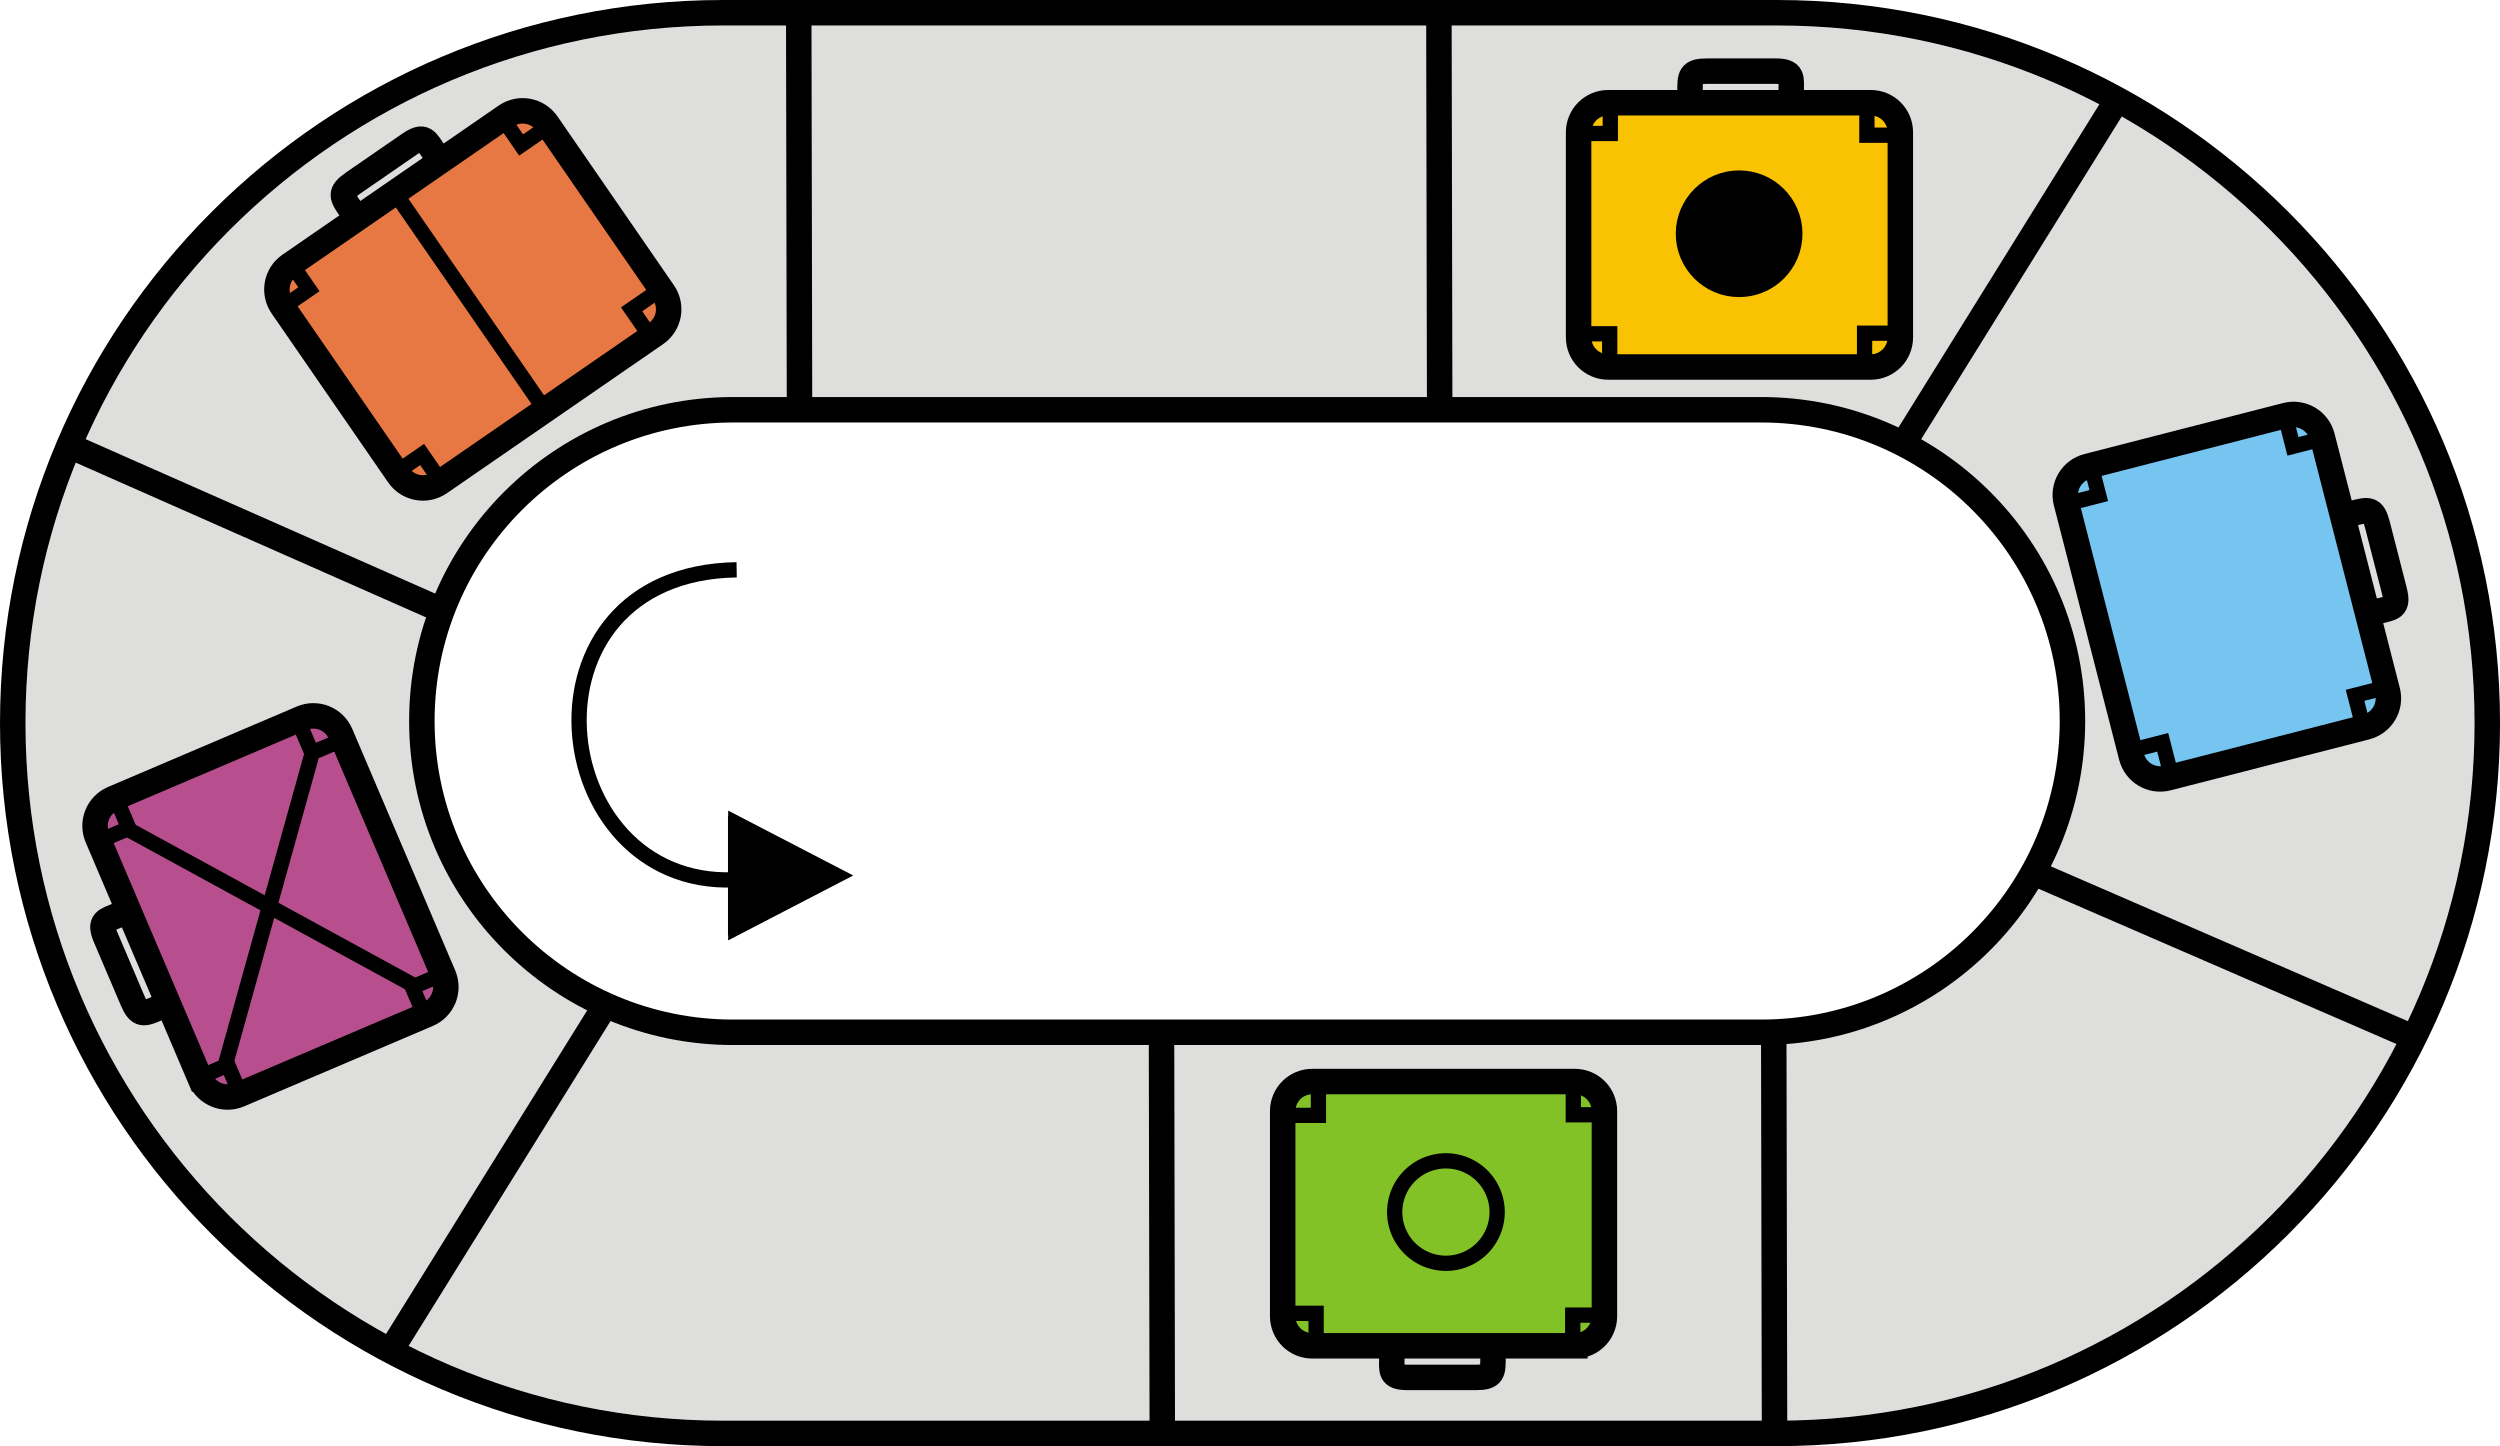 <?xml version="1.0" encoding="UTF-8" standalone="no"?>
<!-- Created with Inkscape (http://www.inkscape.org/) -->

<svg
   version="1.1"
   id="svg1"
   width="185.569"
   height="107.343"
   viewBox="0 0 185.569 107.343"
   sodipodi:docname="Answer A.svg"
   inkscape:version="1.3.2 (091e20e, 2023-11-25, custom)"
   xmlns:inkscape="http://www.inkscape.org/namespaces/inkscape"
   xmlns:sodipodi="http://sodipodi.sourceforge.net/DTD/sodipodi-0.dtd"
   xmlns="http://www.w3.org/2000/svg"
   xmlns:svg="http://www.w3.org/2000/svg">
  <defs
     id="defs1" />
  <sodipodi:namedview
     id="namedview1"
     pagecolor="#505050"
     bordercolor="#eeeeee"
     borderopacity="1"
     inkscape:showpageshadow="0"
     inkscape:pageopacity="0"
     inkscape:pagecheckerboard="0"
     inkscape:deskcolor="#505050"
     showgrid="false"
     inkscape:zoom="1.4142136"
     inkscape:cx="249.96225"
     inkscape:cy="77.428192"
     inkscape:window-width="1680"
     inkscape:window-height="979"
     inkscape:window-x="-8"
     inkscape:window-y="-8"
     inkscape:window-maximized="1"
     inkscape:current-layer="g23-2-3" />
  <g
     inkscape:groupmode="layer"
     id="layer12"
     inkscape:label="body_image"
     transform="translate(107.354,-321.304)">
    <g
       inkscape:groupmode="layer"
       inkscape:label="belt"
       id="g1"
       style="display:inline">
      <path
         id="path1"
         style="display:inline;fill:#dededc;fill-opacity:1;stroke:#000000;stroke-width:1.89;stroke-dasharray:none"
         d="m 58.93,142.326 c -29.12,0 -52.727,23.607 -52.727,52.727 2.2e-6,29.12 23.607,52.727 52.727,52.727 h 78.227 c 29.12,0 52.727,-23.607 52.727,-52.727 0,-29.12 -23.607,-52.727 -52.727,-52.727 z m 77.057,29.471 c 12.76,0 23.104,10.344 23.104,23.104 0,12.76 -10.344,23.105 -23.104,23.105 H 59.676 c -12.76,0 -23.104,-10.346 -23.104,-23.105 0,-12.76 10.344,-23.104 23.104,-23.104 z m -71.382,0.543 -0.059,-30.09 m 47.576,29.846 -0.059,-30.09 m -20.532,105.874 -0.059,-30.09 m 45.505,30.455 -0.059,-30.09 M 34.388,241.424 50.29,215.842 M 37.556,186.474 10.814,174.66 m 173.315,43.614 -28.082,-12.179 m -9.566,-31.683 15.902,-25.582"
         sodipodi:nodetypes="csssscccsssscccccccccccccccccc" />
    </g>
    <g
       inkscape:groupmode="layer"
       id="layer2"
       inkscape:label="arrows"
       style="display:inline">
      <g
         inkscape:groupmode="layer"
         id="layer4"
         inkscape:label="straight_arrow">
        <path
           id="rect24"
           style="display:inline;fill:#000000;fill-opacity:1;stroke:#000000;stroke-width:1.134;stroke-dasharray:none"
           transform="translate(0,-106.197)"
           d="m 64.475,161.938 0.056,45.071 H 68.875 l -4.344,8.438 -4.344,-8.438 h 4.344"
           sodipodi:nodetypes="cccccc" />
      </g>
      <g
         inkscape:groupmode="layer"
         id="layer3"
         inkscape:label="curved_arrow">
        <path
           id="path25"
           style="fill:none;fill-opacity:1;stroke:#000000;stroke-width:1.134;stroke-dasharray:none"
           d="m 59.938,183.677 c -16.804,0.266 -14.282,23.581 -0.188,23.011 m 0.111,-0.309 v -3.513 l 6.824,3.513 -6.824,3.513 v -3.513" />
        <path
           id="rect25"
           style="fill:#000000;fill-opacity:1;stroke:#000000;stroke-width:1.134"
           d="m 59.875,202.484 7.484,3.883 L 59.875,210.25 Z"
           sodipodi:nodetypes="cccc" />
      </g>
    </g>
    <g
       inkscape:groupmode="layer"
       id="layer5"
       inkscape:label="suitcases"
       style="display:inline">
      <g
         inkscape:groupmode="layer"
         id="layer1"
         inkscape:label="suitcase 1 green"
         style="display:inline">
        <path
           id="rect2"
           style="display:inline;fill:#83c227;fill-opacity:1;stroke:#000000;stroke-width:1.89"
           d="m 79.839,113.25 h 19.487 c 1.217,0 2.197,0.98 2.197,2.197 v 15.222 c 0,1.217 -0.98,2.197 -2.197,2.197 H 79.839 c -1.217,0 -2.197,-0.98 -2.197,-2.197 v -15.222 c 0,-1.217 0.98,-2.197 2.197,-2.197 z" />
        <path
           id="rect3"
           style="display:inline;fill:#dededc;fill-opacity:0;stroke:#000000;stroke-width:1.89"
           d="m 85.912,112.466 c 0,-1.211 -0.015,-1.561 1.287,-1.561 h 5.026 c 1.378,0 1.196,0.472 1.196,1.592"
           sodipodi:nodetypes="cssc" />
        <path
           id="path6"
           style="display:inline;fill:#dededc;fill-opacity:0.003;stroke:#000000;stroke-width:1.134"
           d="m 77.366,130.401 h 2.585 v 2.843 m 18.918,-0.302 v -2.585 h 2.843 m -0.086,-14.696 h -2.585 v -2.843 m -19.047,0.129 v 2.585 h -2.843 m 16.058,7.646 a 3.802,3.802 0 0 1 -3.802,3.802 3.802,3.802 0 0 1 -3.802,-3.802 3.802,3.802 0 0 1 3.802,-3.802 3.802,3.802 0 0 1 3.802,3.802 z" />
      </g>
      <g
         inkscape:groupmode="layer"
         id="g9"
         inkscape:label="suitcase 2 orange"
         style="display:inline"
         transform="translate(0,-26.561)">
        <path
           id="path7"
           style="display:inline;fill:#e77843;fill-opacity:1;stroke:#000000;stroke-width:1.89"
           d="m 79.839,113.25 h 19.487 c 1.217,0 2.197,0.98 2.197,2.197 v 15.222 c 0,1.217 -0.98,2.197 -2.197,2.197 H 79.839 c -1.217,0 -2.197,-0.98 -2.197,-2.197 v -15.222 c 0,-1.217 0.98,-2.197 2.197,-2.197 z" />
        <path
           id="path8"
           style="display:inline;fill:#dededc;fill-opacity:0;stroke:#000000;stroke-width:1.89"
           d="m 85.912,112.466 c 0,-1.211 -0.015,-1.561 1.287,-1.561 h 5.026 c 1.378,0 1.196,0.472 1.196,1.592"
           sodipodi:nodetypes="cssc" />
        <path
           id="path9"
           style="display:inline;fill:#dededc;fill-opacity:0.003;stroke:#000000;stroke-width:1.134"
           d="m 77.366,130.401 h 2.585 v 2.843 m 18.918,-0.302 v -2.585 h 2.843 m -0.086,-14.696 h -2.585 v -2.843 m -19.047,0.129 v 2.585 h -2.843"
           sodipodi:nodetypes="cccccccccccc" />
        <path
           style="fill:#e77843;fill-opacity:1;stroke:#000000;stroke-width:1.134;stroke-dasharray:none"
           d="m 89.321,113.329 0.008,19.076"
           id="path10"
           sodipodi:nodetypes="cc" />
      </g>
      <g
         inkscape:groupmode="layer"
         id="g14"
         inkscape:label="suitcase 3 purple"
         style="display:inline"
         transform="translate(0,-53.151)">
        <path
           id="path11"
           style="display:inline;fill:#b74f8e;fill-opacity:1;stroke:#000000;stroke-width:1.89"
           d="m 79.839,113.25 h 19.487 c 1.217,0 2.197,0.98 2.197,2.197 v 15.222 c 0,1.217 -0.98,2.197 -2.197,2.197 H 79.839 c -1.217,0 -2.197,-0.98 -2.197,-2.197 v -15.222 c 0,-1.217 0.98,-2.197 2.197,-2.197 z" />
        <path
           id="path12"
           style="display:inline;fill:#dededc;fill-opacity:0;stroke:#000000;stroke-width:1.89"
           d="m 85.912,112.466 c 0,-1.211 -0.015,-1.561 1.287,-1.561 h 5.026 c 1.378,0 1.196,0.472 1.196,1.592"
           sodipodi:nodetypes="cssc" />
        <path
           id="path13"
           style="display:inline;fill:#dededc;fill-opacity:0.003;stroke:#000000;stroke-width:1.134"
           d="m 77.366,130.401 h 2.585 v 2.843 m 18.918,-0.302 v -2.585 h 2.843 m -0.086,-14.696 h -2.585 v -2.843 m -19.047,0.129 v 2.585 h -2.843"
           sodipodi:nodetypes="cccccccccccc" />
        <path
           style="fill:#e77843;fill-opacity:1;stroke:#000000;stroke-width:1.134;stroke-dasharray:none"
           d="m 80.06,115.354 18.574,14.854"
           id="path14"
           sodipodi:nodetypes="cc" />
        <path
           style="fill:#e77843;fill-opacity:1;stroke:#000000;stroke-width:1.134;stroke-dasharray:none"
           d="M 80.06,130.517 99.064,115.519"
           id="path15"
           sodipodi:nodetypes="cc" />
      </g>
      <g
         inkscape:groupmode="layer"
         id="g20"
         inkscape:label="suitcase 4 yellow"
         style="display:inline"
         transform="translate(0,-79.468)">
        <path
           id="path16"
           style="display:inline;fill:#f9c203;fill-opacity:1;stroke:#000000;stroke-width:1.89"
           d="m 79.839,113.25 h 19.487 c 1.217,0 2.197,0.98 2.197,2.197 v 15.222 c 0,1.217 -0.98,2.197 -2.197,2.197 H 79.839 c -1.217,0 -2.197,-0.98 -2.197,-2.197 v -15.222 c 0,-1.217 0.98,-2.197 2.197,-2.197 z" />
        <path
           id="path17"
           style="display:inline;fill:#dededc;fill-opacity:0;stroke:#000000;stroke-width:1.89"
           d="m 85.912,112.466 c 0,-1.211 -0.015,-1.561 1.287,-1.561 h 5.026 c 1.378,0 1.196,0.472 1.196,1.592"
           sodipodi:nodetypes="cssc" />
        <path
           id="path18"
           style="display:inline;fill:#dededc;fill-opacity:0.003;stroke:#000000;stroke-width:1.134"
           d="m 77.366,130.401 h 2.585 v 2.843 m 18.918,-0.302 v -2.585 h 2.843 m -0.086,-14.696 h -2.585 v -2.843 m -19.047,0.129 v 2.585 h -2.843"
           sodipodi:nodetypes="cccccccccccc" />
        <circle
           style="fill:#000000;fill-opacity:1;stroke:#000000;stroke-width:1.134;stroke-dasharray:none"
           id="path20"
           cx="89.557"
           cy="122.976"
           r="4.135" />
      </g>
      <g
         inkscape:groupmode="layer"
         id="g23"
         inkscape:label="suitcase 5 blue"
         style="display:inline"
         transform="translate(0,-106.197)">
        <path
           id="path21"
           style="display:inline;fill:#76c5f0;fill-opacity:1;stroke:#000000;stroke-width:1.89"
           d="m 79.839,113.25 h 19.487 c 1.217,0 2.197,0.98 2.197,2.197 v 15.222 c 0,1.217 -0.98,2.197 -2.197,2.197 H 79.839 c -1.217,0 -2.197,-0.98 -2.197,-2.197 v -15.222 c 0,-1.217 0.98,-2.197 2.197,-2.197 z" />
        <path
           id="path22"
           style="display:inline;fill:#dededc;fill-opacity:0;stroke:#000000;stroke-width:1.89"
           d="m 85.912,112.466 c 0,-1.211 -0.015,-1.561 1.287,-1.561 h 5.026 c 1.378,0 1.196,0.472 1.196,1.592"
           sodipodi:nodetypes="cssc" />
        <path
           id="path23"
           style="display:inline;fill:#dededc;fill-opacity:0.003;stroke:#000000;stroke-width:1.134"
           d="m 77.366,130.401 h 2.585 v 2.843 m 18.918,-0.302 v -2.585 h 2.843 m -0.086,-14.696 h -2.585 v -2.843 m -19.047,0.129 v 2.585 h -2.843"
           sodipodi:nodetypes="cccccccccccc" />
      </g>
    </g>
    <g
       inkscape:groupmode="layer"
       id="layer6"
       inkscape:label="porter"
       style="display:inline">
      <ellipse
         style="display:inline;fill:#cda49f;fill-opacity:1;stroke:#000000;stroke-width:0.9;stroke-dasharray:none"
         id="path3"
         cx="108.276"
         cy="119.346"
         rx="2.519"
         ry="2.541"
         inkscape:label="right_hand" />
      <ellipse
         style="display:inline;fill:#cda49f;fill-opacity:1;stroke:#000000;stroke-width:0.9;stroke-dasharray:none"
         id="ellipse3"
         cx="124.097"
         cy="135.963"
         rx="2.519"
         ry="2.541"
         inkscape:label="left_hand" />
      <path
         id="path26"
         style="display:inline;fill:#0b478f;fill-opacity:1;stroke:#000000;stroke-width:1;stroke-dasharray:none"
         d="m 125.043,109.346 c -0.773,0.032 -1.547,0.251 -2.25,0.668 -0.788,-1.195 -2.655,-0.494 -4.469,0.102 -1.774,0.583 -2.194,0.635 -4.23,1.76 -2.002,1.106 -2.482,1.376 -3.98,2.49 -1.499,1.114 -2.488,2.279 -2.488,3.979 0,1.7 2.365,2.237 4.113,0.541 1.364,-1.323 1.819,-2.072 3.855,-3.072 1.285,-0.631 3.108,-1.183 4.645,-1.674 -0.034,1.041 0.266,2.1 0.934,3.008 l 8.215,11.172 c 0.991,1.347 2.697,2.121 4.088,1.959 -0.064,0.845 -0.372,1.593 -1.688,3.105 -1.489,1.712 -2.381,0.966 -4.236,1.049 -1.637,0.073 -3.088,0.425 -3.094,2.076 -0.006,1.7 1.686,1.903 3.549,2.037 1.691,0.122 4.887,0.731 6.598,-0.74 1.764,-1.517 2.629,-2.941 2.871,-4.793 0.299,-1.757 0.788,-3.181 -0.139,-4.402 1.408,-0.884 1.482,-4.105 -0.008,-6.131 l -8.215,-11.172 c -0.987,-1.342 -2.529,-2.024 -4.07,-1.961 z"
         sodipodi:nodetypes="scssssssccccsccssscccs"
         inkscape:label="body" />
      <circle
         style="fill:#cda49f;fill-opacity:1;stroke:#000000;stroke-width:0.929;stroke-dasharray:none"
         id="path2"
         cx="127.469"
         cy="121.496"
         r="7.131"
         inkscape:label="head" />
      <path
         id="circle3"
         style="display:inline;fill:#d8291b;fill-opacity:1;stroke:#000000;stroke-width:1;stroke-dasharray:none"
         d="m 126.174,128.419 c -3.122,2.596 -6.564,1.548 -7.895,-1.033 -1.302,-2.525 -0.318,-5.354 2.721,-7.801 -0.211,2.334 -0.475,4.004 0.475,5.604 1.044,1.758 2.821,3.228 4.698,3.231 z"
         sodipodi:nodetypes="cscsc"
         inkscape:label="peak" />
      <circle
         style="fill:#d6261d;fill-opacity:1;stroke:#000000;stroke-width:1;stroke-dasharray:none"
         id="circle2"
         cx="126.719"
         cy="121.996"
         r="6.192"
         inkscape:label="hat" />
    </g>
  </g>
  <g
     inkscape:groupmode="layer"
     id="layer8"
     inkscape:label="answer A"
     style="display:inline"
     transform="translate(107.354,-321.304)">
    <g
       inkscape:groupmode="layer"
       inkscape:label="belt"
       id="g2"
       style="display:inline"
       transform="translate(-23.258,156.237)">
      <path
         id="path1-0"
         style="display:inline;fill:#dededc;fill-opacity:1;stroke:#000000;stroke-width:1.89;stroke-dasharray:none"
         d="m -30.424,166.012 c -29.12,0 -52.727,23.607 -52.727,52.727 0,29.12 23.607,52.727 52.727,52.727 h 78.227 c 29.12,0 52.727,-23.607 52.727,-52.727 0,-29.12 -23.607,-52.727 -52.727,-52.727 z m 77.057,29.471 c 12.76,0 23.104,10.344 23.104,23.104 0,12.76 -10.344,23.105 -23.104,23.105 h -76.311 c -12.76,0 -23.104,-10.346 -23.104,-23.105 0,-12.76 10.344,-23.104 23.104,-23.104 z m -71.382,0.543 -0.059,-30.09 m 47.576,29.846 -0.059,-30.09 M 2.178,271.567 2.119,241.477 m 45.505,30.455 -0.059,-30.09 m -102.53,23.267 15.902,-25.582 m -12.734,-29.368 -26.742,-11.814 m 173.315,43.614 -28.082,-12.179 m -9.566,-31.683 15.902,-25.582"
         sodipodi:nodetypes="csssscccsssscccccccccccccccccc" />
    </g>
    <g
       inkscape:groupmode="layer"
       id="layer2-6"
       inkscape:label="arrow"
       style="display:inline"
       transform="translate(-167.612,160.922)">
      <g
         inkscape:groupmode="layer"
         id="layer3-9"
         inkscape:label="curved_arrow">
        <path
           id="path25-4"
           style="fill:none;fill-opacity:1;stroke:#000000;stroke-width:1.134;stroke-dasharray:none"
           d="m 114.938,202.677 c -16.804,0.266 -14.282,23.581 -0.188,23.011 m 0.111,-0.309 v -3.513 l 6.824,3.513 -6.824,3.513 v -3.513" />
        <path
           id="rect25-1"
           style="fill:#000000;fill-opacity:1;stroke:#000000;stroke-width:1.134"
           d="m 114.875,221.484 7.484,3.883 -7.484,3.883 z"
           sodipodi:nodetypes="cccc" />
      </g>
    </g>
    <g
       inkscape:groupmode="layer"
       id="layer5-8"
       inkscape:label="suitcases"
       style="display:inline"
       transform="translate(-239.758,159.237)">
      <g
         inkscape:groupmode="layer"
         id="layer1-0"
         inkscape:label="suitcase 1 green"
         style="display:inline"
         transform="rotate(180,137.069,178.107)">
        <path
           id="rect2-9"
           style="display:inline;fill:#83c227;fill-opacity:1;stroke:#000000;stroke-width:1.89"
           d="m 24.839,94.25 h 19.487 c 1.217,0 2.197,0.98 2.197,2.197 v 15.222 c 0,1.217 -0.98,2.197 -2.197,2.197 H 24.839 c -1.217,0 -2.197,-0.98 -2.197,-2.197 v -15.222 c 0,-1.217 0.98,-2.197 2.197,-2.197 z" />
        <path
           id="rect3-8"
           style="display:inline;fill:#dededc;fill-opacity:0;stroke:#000000;stroke-width:1.89"
           d="m 30.912,93.466 c 0,-1.211 -0.015,-1.561 1.287,-1.561 h 5.026 c 1.378,0 1.196,0.472 1.196,1.592"
           sodipodi:nodetypes="cssc" />
        <path
           id="path6-0"
           style="display:inline;fill:#dededc;fill-opacity:0.003;stroke:#000000;stroke-width:1.134"
           d="m 22.366,111.401 h 2.585 v 2.843 m 18.918,-0.302 v -2.585 h 2.843 m -0.086,-14.696 h -2.585 v -2.843 m -19.047,0.129 v 2.585 h -2.843 m 16.058,7.646 a 3.802,3.802 0 0 1 -3.802,3.802 3.802,3.802 0 0 1 -3.802,-3.802 3.802,3.802 0 0 1 3.802,-3.802 3.802,3.802 0 0 1 3.802,3.802 z" />
      </g>
      <g
         inkscape:groupmode="layer"
         id="g9-9"
         inkscape:label="suitcase 2 orange"
         style="display:inline"
         transform="rotate(-34.59,168.857,107.376)">
        <path
           id="path7-4"
           style="display:inline;fill:#e77843;fill-opacity:1;stroke:#000000;stroke-width:1.89"
           d="m 114.331,160.115 h 19.487 c 1.217,0 2.197,0.98 2.197,2.197 v 15.222 c 0,1.217 -0.98,2.197 -2.197,2.197 h -19.487 c -1.217,0 -2.197,-0.98 -2.197,-2.197 v -15.222 c 0,-1.217 0.98,-2.197 2.197,-2.197 z" />
        <path
           id="path8-9"
           style="display:inline;fill:#dededc;fill-opacity:0;stroke:#000000;stroke-width:1.89"
           d="m 120.404,159.331 c 0,-1.211 -0.015,-1.561 1.287,-1.561 h 5.026 c 1.378,0 1.196,0.472 1.196,1.592"
           sodipodi:nodetypes="cssc" />
        <path
           id="path9-1"
           style="display:inline;fill:#dededc;fill-opacity:0.003;stroke:#000000;stroke-width:1.134"
           d="m 111.858,177.266 h 2.585 v 2.843 m 18.918,-0.302 v -2.585 h 2.843 m -0.086,-14.696 h -2.585 v -2.843 m -19.047,0.129 v 2.585 h -2.843"
           sodipodi:nodetypes="cccccccccccc" />
        <path
           style="fill:#e77843;fill-opacity:1;stroke:#000000;stroke-width:1.134;stroke-dasharray:none"
           d="m 123.813,160.194 0.008,19.076"
           id="path10-2"
           sodipodi:nodetypes="cc" />
      </g>
      <g
         inkscape:groupmode="layer"
         id="g14-8"
         inkscape:label="suitcase 3 purple"
         style="display:inline"
         transform="rotate(-113.08,122.376,164.095)">
        <path
           id="path11-4"
           style="display:inline;fill:#b74f8e;fill-opacity:1;stroke:#000000;stroke-width:1.89"
           d="m 40.8,156.4 h 19.487 c 1.217,0 2.197,0.98 2.197,2.197 v 15.222 c 0,1.217 -0.98,2.197 -2.197,2.197 H 40.8 c -1.217,0 -2.197,-0.98 -2.197,-2.197 v -15.222 c 0,-1.217 0.98,-2.197 2.197,-2.197 z" />
        <path
           id="path12-9"
           style="display:inline;fill:#dededc;fill-opacity:0;stroke:#000000;stroke-width:1.89"
           d="m 46.873,155.616 c 0,-1.211 -0.015,-1.561 1.287,-1.561 h 5.026 c 1.378,0 1.196,0.472 1.196,1.592"
           sodipodi:nodetypes="cssc" />
        <path
           id="path13-2"
           style="display:inline;fill:#dededc;fill-opacity:0.003;stroke:#000000;stroke-width:1.134"
           d="M 38.326,173.55 H 40.911 v 2.843 M 59.829,176.092 v -2.585 h 2.843 m -0.086,-14.696 H 60.001 v -2.843 m -19.047,0.129 v 2.585 h -2.843"
           sodipodi:nodetypes="cccccccccccc" />
        <path
           style="fill:#e77843;fill-opacity:1;stroke:#000000;stroke-width:1.134;stroke-dasharray:none"
           d="m 41.02,158.503 18.574,14.854"
           id="path14-4"
           sodipodi:nodetypes="cc" />
        <path
           style="fill:#e77843;fill-opacity:1;stroke:#000000;stroke-width:1.134;stroke-dasharray:none"
           d="m 41.02,173.666 19.005,-14.998"
           id="path15-0"
           sodipodi:nodetypes="cc" />
      </g>
      <g
         inkscape:groupmode="layer"
         id="g20-0"
         inkscape:label="suitcase 4 yellow"
         style="display:inline"
         transform="translate(116.938,37.442)">
        <path
           id="path16-7"
           style="display:inline;fill:#f9c203;fill-opacity:1;stroke:#000000;stroke-width:1.89"
           d="m 134.839,132.25 h 19.487 c 1.217,0 2.197,0.98 2.197,2.197 v 15.222 c 0,1.217 -0.98,2.197 -2.197,2.197 h -19.487 c -1.217,0 -2.197,-0.98 -2.197,-2.197 v -15.222 c 0,-1.217 0.98,-2.197 2.197,-2.197 z" />
        <path
           id="path17-1"
           style="display:inline;fill:#dededc;fill-opacity:0;stroke:#000000;stroke-width:1.89"
           d="m 140.912,131.466 c 0,-1.211 -0.015,-1.561 1.287,-1.561 h 5.026 c 1.378,0 1.196,0.472 1.196,1.592"
           sodipodi:nodetypes="cssc" />
        <path
           id="path18-0"
           style="display:inline;fill:#dededc;fill-opacity:0.003;stroke:#000000;stroke-width:1.134"
           d="m 132.366,149.401 h 2.585 v 2.843 m 18.918,-0.302 v -2.585 h 2.843 m -0.086,-14.696 h -2.585 v -2.843 m -19.047,0.129 v 2.585 h -2.843"
           sodipodi:nodetypes="cccccccccccc" />
        <circle
           style="fill:#000000;fill-opacity:1;stroke:#000000;stroke-width:1.134;stroke-dasharray:none"
           id="path20-9"
           cx="144.557"
           cy="141.976"
           r="4.135" />
      </g>
      <g
         inkscape:groupmode="layer"
         id="g23-2"
         inkscape:label="suitcase 5 blue"
         style="display:inline"
         transform="rotate(75.606,124.698,253.894)">
        <path
           id="path21-1"
           style="display:inline;fill:#76c5f0;fill-opacity:1;stroke:#000000;stroke-width:1.89"
           d="m 111.916,64.7 h 19.487 c 1.217,0 2.197,0.98 2.197,2.197 v 15.222 c 0,1.217 -0.98,2.197 -2.197,2.197 h -19.487 c -1.217,0 -2.197,-0.98 -2.197,-2.197 v -15.222 c 0,-1.217 0.98,-2.197 2.197,-2.197 z" />
        <path
           id="path22-3"
           style="display:inline;fill:#dededc;fill-opacity:0;stroke:#000000;stroke-width:1.89"
           d="m 117.989,63.916 c 0,-1.211 -0.015,-1.561 1.287,-1.561 h 5.026 c 1.378,0 1.196,0.472 1.196,1.592"
           sodipodi:nodetypes="cssc" />
        <path
           id="path23-9"
           style="display:inline;fill:#dededc;fill-opacity:0.003;stroke:#000000;stroke-width:1.134"
           d="m 109.442,81.851 h 2.585 v 2.843 m 18.918,-0.302 v -2.585 h 2.843 m -0.086,-14.696 h -2.585 v -2.843 m -19.047,0.129 v 2.585 h -2.843"
           sodipodi:nodetypes="cccccccccccc" />
      </g>
    </g>
  </g>
  <g
     inkscape:groupmode="layer"
     id="layer9"
     inkscape:label="answer B"
     transform="translate(105.862,-320.054)">
    <path
       id="path1-0-2"
       style="display:inline;fill:#dededc;fill-opacity:1;stroke:#000000;stroke-width:1.89;stroke-dasharray:none"
       d="m 173.046,320.938 c -29.12,0 -52.727,23.607 -52.727,52.727 0,29.12 23.607,52.727 52.727,52.727 H 251.273 c 29.12,0 52.727,-23.607 52.727,-52.727 0,-29.12 -23.607,-52.727 -52.727,-52.727 z m 77.057,29.471 c 12.76,0 23.104,10.344 23.104,23.104 0,12.76 -10.344,23.105 -23.104,23.105 h -76.311 c -12.76,0 -23.104,-10.346 -23.104,-23.105 0,-12.76 10.344,-23.104 23.104,-23.104 z m -71.382,0.543 -0.059,-30.09 m 47.576,29.846 -0.059,-30.09 m -20.532,105.874 -0.059,-30.09 m 45.505,30.455 -0.059,-30.09 m -102.53,23.267 15.902,-25.582 M 151.673,365.085 124.931,353.271 m 173.315,43.614 -28.082,-12.179 m -9.566,-31.683 15.902,-25.582"
       sodipodi:nodetypes="csssscccsssscccccccccccccccccc"
       inkscape:label="belt" />
    <g
       inkscape:groupmode="layer"
       id="layer2-6-9"
       inkscape:label="arrow"
       style="display:inline"
       transform="translate(59.117,159.612)">
      <g
         inkscape:groupmode="layer"
         id="layer3-9-1"
         inkscape:label="curved_arrow">
        <path
           id="path25-4-2"
           style="fill:none;fill-opacity:1;stroke:#000000;stroke-width:1.134;stroke-dasharray:none"
           d="m 114.938,202.677 c -16.804,0.266 -14.282,23.581 -0.188,23.011 m 0.111,-0.309 v -3.513 l 6.824,3.513 -6.824,3.513 v -3.513" />
        <path
           id="rect25-1-9"
           style="fill:#000000;fill-opacity:1;stroke:#000000;stroke-width:1.134"
           d="m 114.875,221.484 7.484,3.883 -7.484,3.883 z"
           sodipodi:nodetypes="cccc" />
      </g>
    </g>
    <g
       inkscape:groupmode="layer"
       id="layer5-8-6"
       inkscape:label="suitcases"
       style="display:inline"
       transform="translate(212.742,156.237)">
      <g
         inkscape:groupmode="layer"
         id="layer1-0-0"
         inkscape:label="suitcase 1 green"
         style="display:inline"
         transform="rotate(149.326,31.125,164.585)">
        <path
           id="rect2-9-5"
           style="display:inline;fill:#83c227;fill-opacity:1;stroke:#000000;stroke-width:1.89"
           d="m 42.228,68.85 h 19.487 c 1.217,0 2.197,0.98 2.197,2.197 v 15.222 c 0,1.217 -0.98,2.197 -2.197,2.197 H 42.228 c -1.217,0 -2.197,-0.98 -2.197,-2.197 V 71.047 c 0,-1.217 0.98,-2.197 2.197,-2.197 z" />
        <path
           id="rect3-8-7"
           style="display:inline;fill:#dededc;fill-opacity:0;stroke:#000000;stroke-width:1.89"
           d="m 48.301,68.066 c 0,-1.211 -0.015,-1.561 1.287,-1.561 h 5.026 c 1.378,0 1.196,0.472 1.196,1.592"
           sodipodi:nodetypes="cssc" />
        <path
           id="path6-0-2"
           style="display:inline;fill:#dededc;fill-opacity:0.003;stroke:#000000;stroke-width:1.134"
           d="m 39.755,86.001 h 2.585 v 2.843 m 18.918,-0.302 v -2.585 h 2.843 m -0.086,-14.696 H 61.429 v -2.843 m -19.047,0.129 v 2.585 h -2.843 m 16.058,7.646 a 3.802,3.802 0 0 1 -3.802,3.802 3.802,3.802 0 0 1 -3.802,-3.802 3.802,3.802 0 0 1 3.802,-3.802 3.802,3.802 0 0 1 3.802,3.802 z" />
      </g>
      <g
         inkscape:groupmode="layer"
         id="g9-9-2"
         inkscape:label="suitcase 2 orange"
         style="display:inline"
         transform="rotate(-110.191,10.334,242.001)">
        <path
           id="path7-4-2"
           style="display:inline;fill:#e77843;fill-opacity:1;stroke:#000000;stroke-width:1.89"
           d="m 43.024,158.312 h 19.487 c 1.217,0 2.197,0.98 2.197,2.197 v 15.222 c 0,1.217 -0.98,2.197 -2.197,2.197 H 43.024 c -1.217,0 -2.197,-0.98 -2.197,-2.197 v -15.222 c 0,-1.217 0.98,-2.197 2.197,-2.197 z" />
        <path
           id="path8-9-3"
           style="display:inline;fill:#dededc;fill-opacity:0;stroke:#000000;stroke-width:1.89"
           d="m 49.096,157.528 c 0,-1.211 -0.015,-1.561 1.287,-1.561 h 5.026 c 1.378,0 1.196,0.472 1.196,1.592"
           sodipodi:nodetypes="cssc" />
        <path
           id="path9-1-3"
           style="display:inline;fill:#dededc;fill-opacity:0.003;stroke:#000000;stroke-width:1.134"
           d="m 40.55,175.463 h 2.585 v 2.843 m 18.918,-0.302 v -2.585 h 2.843 m -0.086,-14.696 h -2.585 v -2.843 m -19.047,0.129 v 2.585 h -2.843"
           sodipodi:nodetypes="cccccccccccc" />
        <path
           style="fill:#e77843;fill-opacity:1;stroke:#000000;stroke-width:1.134;stroke-dasharray:none"
           d="m 52.505,158.391 0.008,19.076"
           id="path10-2-1"
           sodipodi:nodetypes="cc" />
      </g>
      <g
         inkscape:groupmode="layer"
         id="g14-8-4"
         inkscape:label="suitcase 3 purple"
         style="display:inline"
         transform="translate(-112.806,38.504)">
        <path
           id="path11-4-3"
           style="display:inline;fill:#b74f8e;fill-opacity:1;stroke:#000000;stroke-width:1.89"
           d="m 134.839,132.25 h 19.487 c 1.217,0 2.197,0.98 2.197,2.197 v 15.222 c 0,1.217 -0.98,2.197 -2.197,2.197 h -19.487 c -1.217,0 -2.197,-0.98 -2.197,-2.197 v -15.222 c 0,-1.217 0.98,-2.197 2.197,-2.197 z" />
        <path
           id="path12-9-7"
           style="display:inline;fill:#dededc;fill-opacity:0;stroke:#000000;stroke-width:1.89"
           d="m 140.912,131.466 c 0,-1.211 -0.015,-1.561 1.287,-1.561 h 5.026 c 1.378,0 1.196,0.472 1.196,1.592"
           sodipodi:nodetypes="cssc" />
        <path
           id="path13-2-7"
           style="display:inline;fill:#dededc;fill-opacity:0.003;stroke:#000000;stroke-width:1.134"
           d="m 132.366,149.401 h 2.585 v 2.843 m 18.918,-0.302 v -2.585 h 2.843 m -0.086,-14.696 h -2.585 v -2.843 m -19.047,0.129 v 2.585 h -2.843"
           sodipodi:nodetypes="cccccccccccc" />
        <path
           style="fill:#e77843;fill-opacity:1;stroke:#000000;stroke-width:1.134;stroke-dasharray:none"
           d="m 135.06,134.354 18.574,14.854"
           id="path14-4-1"
           sodipodi:nodetypes="cc" />
        <path
           style="fill:#e77843;fill-opacity:1;stroke:#000000;stroke-width:1.134;stroke-dasharray:none"
           d="m 135.06,149.517 19.005,-14.998"
           id="path15-0-1"
           sodipodi:nodetypes="cc" />
      </g>
      <g
         inkscape:groupmode="layer"
         id="g20-0-6"
         inkscape:label="suitcase 4 yellow"
         style="display:inline"
         transform="rotate(180,2.318,179.547)">
        <path
           id="path16-7-1"
           style="display:inline;fill:#f9c203;fill-opacity:1;stroke:#000000;stroke-width:1.89"
           d="m 24.839,94.25 h 19.487 c 1.217,0 2.197,0.98 2.197,2.197 v 15.222 c 0,1.217 -0.98,2.197 -2.197,2.197 H 24.839 c -1.217,0 -2.197,-0.98 -2.197,-2.197 v -15.222 c 0,-1.217 0.98,-2.197 2.197,-2.197 z" />
        <path
           id="path17-1-9"
           style="display:inline;fill:#dededc;fill-opacity:0;stroke:#000000;stroke-width:1.89"
           d="m 30.912,93.466 c 0,-1.211 -0.015,-1.561 1.287,-1.561 h 5.026 c 1.378,0 1.196,0.472 1.196,1.592"
           sodipodi:nodetypes="cssc" />
        <path
           id="path18-0-0"
           style="display:inline;fill:#dededc;fill-opacity:0.003;stroke:#000000;stroke-width:1.134"
           d="m 22.366,111.401 h 2.585 v 2.843 m 18.918,-0.302 v -2.585 h 2.843 m -0.086,-14.696 h -2.585 v -2.843 m -19.047,0.129 v 2.585 h -2.843"
           sodipodi:nodetypes="cccccccccccc" />
        <circle
           style="fill:#000000;fill-opacity:1;stroke:#000000;stroke-width:1.134;stroke-dasharray:none"
           id="path20-9-5"
           cx="34.557"
           cy="103.976"
           r="4.135" />
      </g>
      <g
         inkscape:groupmode="layer"
         id="g23-2-7"
         inkscape:label="suitcase 5 blue"
         style="display:inline"
         transform="rotate(73.102,9.906,106.638)">
        <path
           id="path21-1-0"
           style="display:inline;fill:#76c5f0;fill-opacity:1;stroke:#000000;stroke-width:1.89"
           d="m 114.006,66.147 h 19.487 c 1.217,0 2.197,0.98 2.197,2.197 v 15.222 c 0,1.217 -0.98,2.197 -2.197,2.197 h -19.487 c -1.217,0 -2.197,-0.98 -2.197,-2.197 v -15.222 c 0,-1.217 0.98,-2.197 2.197,-2.197 z" />
        <path
           id="path22-3-2"
           style="display:inline;fill:#dededc;fill-opacity:0;stroke:#000000;stroke-width:1.89"
           d="m 120.079,65.363 c 0,-1.211 -0.015,-1.561 1.287,-1.561 h 5.026 c 1.378,0 1.196,0.472 1.196,1.592"
           sodipodi:nodetypes="cssc" />
        <path
           id="path23-9-1"
           style="display:inline;fill:#dededc;fill-opacity:0.003;stroke:#000000;stroke-width:1.134"
           d="m 111.532,83.298 h 2.585 v 2.843 m 18.918,-0.302 v -2.585 h 2.843 m -0.086,-14.696 h -2.585 v -2.843 m -19.047,0.129 v 2.585 h -2.843"
           sodipodi:nodetypes="cccccccccccc" />
      </g>
    </g>
  </g>
  <g
     inkscape:groupmode="layer"
     id="layer10"
     inkscape:label="answer C"
     transform="translate(105.232,-379.299)">
    <path
       id="path1-0-5"
       style="display:inline;fill:#dededc;fill-opacity:1;stroke:#000000;stroke-width:1.89;stroke-dasharray:none"
       d="m -51.661,523.306 c -29.12,0 -52.727,23.607 -52.727,52.727 0,29.12 23.607,52.727 52.727,52.727 h 78.227 c 29.12,0 52.727,-23.607 52.727,-52.727 0,-29.12 -23.607,-52.727 -52.727,-52.727 z m 77.057,29.471 c 12.76,0 23.104,10.344 23.104,23.104 0,12.76 -10.344,23.105 -23.104,23.105 H -50.915 c -12.76,0 -23.104,-10.346 -23.104,-23.105 0,-12.76 10.344,-23.104 23.104,-23.104 z m -71.382,0.543 -0.059,-30.09 m 47.576,29.846 -0.059,-30.09 m -20.532,105.874 -0.059,-30.09 m 45.505,30.455 -0.059,-30.09 m -102.53,23.267 15.902,-25.582 m -12.734,-29.368 -26.742,-11.814 m 173.315,43.614 -28.082,-12.179 m -9.566,-31.683 15.902,-25.582"
       sodipodi:nodetypes="csssscccsssscccccccccccccccccc"
       inkscape:label="belt" />
    <g
       inkscape:groupmode="layer"
       id="layer2-6-5"
       inkscape:label="arrow"
       style="display:inline"
       transform="translate(-165.591,361.979)">
      <g
         inkscape:groupmode="layer"
         id="layer3-9-3"
         inkscape:label="curved_arrow">
        <path
           id="path25-4-7"
           style="fill:none;fill-opacity:1;stroke:#000000;stroke-width:1.134;stroke-dasharray:none"
           d="m 114.938,202.677 c -16.804,0.266 -14.282,23.581 -0.188,23.011 m 0.111,-0.309 v -3.513 l 6.824,3.513 -6.824,3.513 v -3.513" />
        <path
           id="rect25-1-8"
           style="fill:#000000;fill-opacity:1;stroke:#000000;stroke-width:1.134"
           d="m 114.875,221.484 7.484,3.883 -7.484,3.883 z"
           sodipodi:nodetypes="cccc" />
      </g>
    </g>
    <g
       inkscape:groupmode="layer"
       id="layer5-8-5"
       inkscape:label="suitcases"
       style="display:inline"
       transform="translate(-308.758,502.237)">
      <g
         inkscape:groupmode="layer"
         id="layer1-0-7"
         inkscape:label="suitcase 1 green"
         style="display:inline"
         transform="translate(141.258,-105.942)">
        <path
           id="rect2-9-6"
           style="display:inline;fill:#83c227;fill-opacity:1;stroke:#000000;stroke-width:1.89"
           d="m 134.839,132.25 h 19.487 c 1.217,0 2.197,0.98 2.197,2.197 v 15.222 c 0,1.217 -0.98,2.197 -2.197,2.197 h -19.487 c -1.217,0 -2.197,-0.98 -2.197,-2.197 v -15.222 c 0,-1.217 0.98,-2.197 2.197,-2.197 z" />
        <path
           id="rect3-8-5"
           style="display:inline;fill:#dededc;fill-opacity:0;stroke:#000000;stroke-width:1.89"
           d="m 140.912,131.466 c 0,-1.211 -0.015,-1.561 1.287,-1.561 h 5.026 c 1.378,0 1.196,0.472 1.196,1.592"
           sodipodi:nodetypes="cssc" />
        <path
           id="path6-0-8"
           style="display:inline;fill:#dededc;fill-opacity:0.003;stroke:#000000;stroke-width:1.134"
           d="m 132.366,149.401 h 2.585 v 2.843 m 18.918,-0.302 v -2.585 h 2.843 m -0.086,-14.696 h -2.585 v -2.843 m -19.047,0.129 v 2.585 h -2.843 m 16.058,7.646 a 3.802,3.802 0 0 1 -3.802,3.802 3.802,3.802 0 0 1 -3.802,-3.802 3.802,3.802 0 0 1 3.802,-3.802 3.802,3.802 0 0 1 3.802,3.802 z" />
      </g>
      <g
         inkscape:groupmode="layer"
         id="g9-9-4"
         inkscape:label="suitcase 2 orange"
         style="display:inline"
         transform="rotate(180,151.194,107.369)">
        <path
           id="path7-4-4"
           style="display:inline;fill:#e77843;fill-opacity:1;stroke:#000000;stroke-width:1.89"
           d="m 24.839,94.25 h 19.487 c 1.217,0 2.197,0.98 2.197,2.197 v 15.222 c 0,1.217 -0.98,2.197 -2.197,2.197 H 24.839 c -1.217,0 -2.197,-0.98 -2.197,-2.197 v -15.222 c 0,-1.217 0.98,-2.197 2.197,-2.197 z" />
        <path
           id="path8-9-7"
           style="display:inline;fill:#dededc;fill-opacity:0;stroke:#000000;stroke-width:1.89"
           d="m 30.912,93.466 c 0,-1.211 -0.015,-1.561 1.287,-1.561 h 5.026 c 1.378,0 1.196,0.472 1.196,1.592"
           sodipodi:nodetypes="cssc" />
        <path
           id="path9-1-8"
           style="display:inline;fill:#dededc;fill-opacity:0.003;stroke:#000000;stroke-width:1.134"
           d="m 22.366,111.401 h 2.585 v 2.843 m 18.918,-0.302 v -2.585 h 2.843 m -0.086,-14.696 h -2.585 v -2.843 m -19.047,0.129 v 2.585 h -2.843"
           sodipodi:nodetypes="cccccccccccc" />
        <path
           style="fill:#e77843;fill-opacity:1;stroke:#000000;stroke-width:1.134;stroke-dasharray:none"
           d="m 34.321,94.329 0.008,19.076"
           id="path10-2-9"
           sodipodi:nodetypes="cc" />
      </g>
      <g
         inkscape:groupmode="layer"
         id="g14-8-0"
         inkscape:label="suitcase 3 purple"
         style="display:inline"
         transform="rotate(79.638,249.049,220.219)">
        <path
           id="path11-4-9"
           style="display:inline;fill:#b74f8e;fill-opacity:1;stroke:#000000;stroke-width:1.89"
           d="m 108.423,62.565 h 19.487 c 1.217,0 2.197,0.98 2.197,2.197 v 15.222 c 0,1.217 -0.98,2.197 -2.197,2.197 h -19.487 c -1.217,0 -2.197,-0.98 -2.197,-2.197 v -15.222 c 0,-1.217 0.98,-2.197 2.197,-2.197 z" />
        <path
           id="path12-9-78"
           style="display:inline;fill:#dededc;fill-opacity:0;stroke:#000000;stroke-width:1.89"
           d="m 114.496,61.781 c 0,-1.211 -0.015,-1.561 1.287,-1.561 h 5.026 c 1.378,0 1.196,0.472 1.196,1.592"
           sodipodi:nodetypes="cssc" />
        <path
           id="path13-2-9"
           style="display:inline;fill:#dededc;fill-opacity:0.003;stroke:#000000;stroke-width:1.134"
           d="m 105.949,79.715 h 2.585 v 2.843 m 18.918,-0.302 v -2.585 h 2.843 m -0.086,-14.696 h -2.585 v -2.843 m -19.047,0.129 v 2.585 h -2.843"
           sodipodi:nodetypes="cccccccccccc" />
        <path
           style="fill:#e77843;fill-opacity:1;stroke:#000000;stroke-width:1.134;stroke-dasharray:none"
           d="m 108.643,64.668 18.574,14.854"
           id="path14-4-8"
           sodipodi:nodetypes="cc" />
        <path
           style="fill:#e77843;fill-opacity:1;stroke:#000000;stroke-width:1.134;stroke-dasharray:none"
           d="m 108.643,79.831 19.005,-14.998"
           id="path15-0-7"
           sodipodi:nodetypes="cc" />
      </g>
      <g
         inkscape:groupmode="layer"
         id="g20-0-1"
         inkscape:label="suitcase 4 yellow"
         style="display:inline"
         transform="rotate(-109.569,108.02,62.504)">
        <path
           id="path16-7-0"
           style="display:inline;fill:#f9c203;fill-opacity:1;stroke:#000000;stroke-width:1.89"
           d="M 37.343,153 H 56.83 c 1.217,0 2.197,0.98 2.197,2.197 v 15.222 c 0,1.217 -0.98,2.197 -2.197,2.197 H 37.343 c -1.217,0 -2.197,-0.98 -2.197,-2.197 v -15.222 c 0,-1.217 0.98,-2.197 2.197,-2.197 z" />
        <path
           id="path17-1-4"
           style="display:inline;fill:#dededc;fill-opacity:0;stroke:#000000;stroke-width:1.89"
           d="m 43.416,152.216 c 0,-1.211 -0.015,-1.561 1.287,-1.561 h 5.026 c 1.378,0 1.196,0.472 1.196,1.592"
           sodipodi:nodetypes="cssc" />
        <path
           id="path18-0-5"
           style="display:inline;fill:#dededc;fill-opacity:0.003;stroke:#000000;stroke-width:1.134"
           d="m 34.87,170.151 h 2.585 v 2.843 m 18.918,-0.302 v -2.585 h 2.843 m -0.086,-14.696 h -2.585 v -2.843 m -19.047,0.129 v 2.585 H 34.654"
           sodipodi:nodetypes="cccccccccccc" />
        <circle
           style="fill:#000000;fill-opacity:1;stroke:#000000;stroke-width:1.134;stroke-dasharray:none"
           id="path20-9-9"
           cx="47.06"
           cy="162.725"
           r="4.135" />
      </g>
      <g
         inkscape:groupmode="layer"
         id="g23-2-9"
         inkscape:label="suitcase 5 blue"
         style="display:inline"
         transform="rotate(0.13,46148.864,82271.38)">
        <path
           id="path21-1-09"
           style="display:inline;fill:#76c5f0;fill-opacity:1;stroke:#000000;stroke-width:1.89"
           d="m 135.494,130.238 h 19.487 c 1.217,0 2.197,0.98 2.197,2.197 v 15.222 c 0,1.217 -0.98,2.197 -2.197,2.197 h -19.487 c -1.217,0 -2.197,-0.98 -2.197,-2.197 v -15.222 c 0,-1.217 0.98,-2.197 2.197,-2.197 z" />
        <path
           id="path22-3-6"
           style="display:inline;fill:#dededc;fill-opacity:0;stroke:#000000;stroke-width:1.89"
           d="m 141.567,129.453 c 0,-1.211 -0.015,-1.561 1.287,-1.561 h 5.026 c 1.378,0 1.196,0.472 1.196,1.592"
           sodipodi:nodetypes="cssc" />
        <path
           id="path23-9-6"
           style="display:inline;fill:#dededc;fill-opacity:0.003;stroke:#000000;stroke-width:1.134"
           d="m 133.021,147.388 h 2.585 v 2.843 m 18.918,-0.302 v -2.585 h 2.843 m -0.086,-14.696 h -2.585 v -2.843 m -19.047,0.129 v 2.585 h -2.843"
           sodipodi:nodetypes="cccccccccccc" />
      </g>
    </g>
  </g>
  <g
     inkscape:groupmode="layer"
     id="layer11"
     inkscape:label="answer D"
     transform="translate(96.854,-369.804)">
    <path
       id="path1-0-53"
       style="display:inline;fill:#dededc;fill-opacity:1;stroke:#000000;stroke-width:1.89;stroke-dasharray:none"
       d="m 182.053,513.593 c -29.12,0 -52.727,23.607 -52.727,52.727 0,29.12 23.607,52.727 52.727,52.727 h 78.227 c 29.12,0 52.727,-23.607 52.727,-52.727 0,-29.12 -23.607,-52.727 -52.727,-52.727 z m 77.057,29.471 c 12.76,0 23.104,10.344 23.104,23.104 0,12.76 -10.344,23.105 -23.104,23.105 h -76.311 c -12.76,0 -23.104,-10.346 -23.104,-23.105 0,-12.76 10.344,-23.104 23.104,-23.104 z m -71.382,0.543 -0.059,-30.09 m 47.576,29.846 -0.059,-30.09 m -20.532,105.874 -0.059,-30.09 m 45.505,30.455 -0.059,-30.09 m -102.53,23.267 15.902,-25.582 m -12.734,-29.368 -26.742,-11.814 m 173.315,43.614 -28.082,-12.179 m -9.566,-31.683 15.902,-25.582"
       sodipodi:nodetypes="csssscccsssscccccccccccccccccc"
       inkscape:label="belt" />
    <g
       inkscape:groupmode="layer"
       id="layer2-6-1"
       inkscape:label="arrow"
       style="display:inline"
       transform="translate(68.123,352.267)">
      <g
         inkscape:groupmode="layer"
         id="layer3-9-6"
         inkscape:label="curved_arrow">
        <path
           id="path25-4-1"
           style="fill:none;fill-opacity:1;stroke:#000000;stroke-width:1.134;stroke-dasharray:none"
           d="m 114.938,202.677 c -16.804,0.266 -14.282,23.581 -0.188,23.011 m 0.111,-0.309 v -3.513 l 6.824,3.513 -6.824,3.513 v -3.513" />
        <path
           id="rect25-1-5"
           style="fill:#000000;fill-opacity:1;stroke:#000000;stroke-width:1.134"
           d="m 114.875,221.484 7.484,3.883 -7.484,3.883 z"
           sodipodi:nodetypes="cccc" />
      </g>
    </g>
    <g
       inkscape:groupmode="layer"
       id="layer5-8-57"
       inkscape:label="suitcases"
       style="display:inline"
       transform="translate(222.742,516.737)">
      <g
         inkscape:groupmode="layer"
         id="layer1-0-09"
         inkscape:label="suitcase 1 green"
         style="display:inline"
         transform="rotate(180,22.994,95.37)">
        <path
           id="rect2-9-1"
           style="display:inline;fill:#83c227;fill-opacity:1;stroke:#000000;stroke-width:1.89"
           d="m 24.839,94.25 h 19.487 c 1.217,0 2.197,0.98 2.197,2.197 v 15.222 c 0,1.217 -0.98,2.197 -2.197,2.197 H 24.839 c -1.217,0 -2.197,-0.98 -2.197,-2.197 v -15.222 c 0,-1.217 0.98,-2.197 2.197,-2.197 z" />
        <path
           id="rect3-8-1"
           style="display:inline;fill:#dededc;fill-opacity:0;stroke:#000000;stroke-width:1.89"
           d="m 30.912,93.466 c 0,-1.211 -0.015,-1.561 1.287,-1.561 h 5.026 c 1.378,0 1.196,0.472 1.196,1.592"
           sodipodi:nodetypes="cssc" />
        <path
           id="path6-0-1"
           style="display:inline;fill:#dededc;fill-opacity:0.003;stroke:#000000;stroke-width:1.134"
           d="m 22.366,111.401 h 2.585 v 2.843 m 18.918,-0.302 v -2.585 h 2.843 m -0.086,-14.696 h -2.585 v -2.843 m -19.047,0.129 v 2.585 h -2.843 m 16.058,7.646 a 3.802,3.802 0 0 1 -3.802,3.802 3.802,3.802 0 0 1 -3.802,-3.802 3.802,3.802 0 0 1 3.802,-3.802 3.802,3.802 0 0 1 3.802,3.802 z" />
      </g>
      <g
         inkscape:groupmode="layer"
         id="g9-9-9"
         inkscape:label="suitcase 2 orange"
         style="display:inline"
         transform="translate(-152.5,-130.327)">
        <path
           id="path7-4-6"
           style="display:inline;fill:#e77843;fill-opacity:1;stroke:#000000;stroke-width:1.89"
           d="m 134.839,132.25 h 19.487 c 1.217,0 2.197,0.98 2.197,2.197 v 15.222 c 0,1.217 -0.98,2.197 -2.197,2.197 h -19.487 c -1.217,0 -2.197,-0.98 -2.197,-2.197 v -15.222 c 0,-1.217 0.98,-2.197 2.197,-2.197 z" />
        <path
           id="path8-9-9"
           style="display:inline;fill:#dededc;fill-opacity:0;stroke:#000000;stroke-width:1.89"
           d="m 140.912,131.466 c 0,-1.211 -0.015,-1.561 1.287,-1.561 h 5.026 c 1.378,0 1.196,0.472 1.196,1.592"
           sodipodi:nodetypes="cssc" />
        <path
           id="path9-1-0"
           style="display:inline;fill:#dededc;fill-opacity:0.003;stroke:#000000;stroke-width:1.134"
           d="m 132.366,149.401 h 2.585 v 2.843 m 18.918,-0.302 v -2.585 h 2.843 m -0.086,-14.696 h -2.585 v -2.843 m -19.047,0.129 v 2.585 h -2.843"
           sodipodi:nodetypes="cccccccccccc" />
        <path
           style="fill:#e77843;fill-opacity:1;stroke:#000000;stroke-width:1.134;stroke-dasharray:none"
           d="m 144.321,132.329 0.008,19.076"
           id="path10-2-7"
           sodipodi:nodetypes="cc" />
      </g>
      <g
         inkscape:groupmode="layer"
         id="g14-8-1"
         inkscape:label="suitcase 3 purple"
         style="display:inline"
         transform="rotate(180,0.708,95.31)">
        <path
           id="path11-4-2"
           style="display:inline;fill:#b74f8e;fill-opacity:1;stroke:#000000;stroke-width:1.89"
           d="m 24.839,94.25 h 19.487 c 1.217,0 2.197,0.98 2.197,2.197 v 15.222 c 0,1.217 -0.98,2.197 -2.197,2.197 H 24.839 c -1.217,0 -2.197,-0.98 -2.197,-2.197 v -15.222 c 0,-1.217 0.98,-2.197 2.197,-2.197 z" />
        <path
           id="path12-9-1"
           style="display:inline;fill:#dededc;fill-opacity:0;stroke:#000000;stroke-width:1.89"
           d="m 30.912,93.466 c 0,-1.211 -0.015,-1.561 1.287,-1.561 h 5.026 c 1.378,0 1.196,0.472 1.196,1.592"
           sodipodi:nodetypes="cssc" />
        <path
           id="path13-2-8"
           style="display:inline;fill:#dededc;fill-opacity:0.003;stroke:#000000;stroke-width:1.134"
           d="m 22.366,111.401 h 2.585 v 2.843 m 18.918,-0.302 v -2.585 h 2.843 m -0.086,-14.696 h -2.585 v -2.843 m -19.047,0.129 v 2.585 h -2.843"
           sodipodi:nodetypes="cccccccccccc" />
        <path
           style="fill:#e77843;fill-opacity:1;stroke:#000000;stroke-width:1.134;stroke-dasharray:none"
           d="m 25.06,96.354 18.574,14.854"
           id="path14-4-84"
           sodipodi:nodetypes="cc" />
        <path
           style="fill:#e77843;fill-opacity:1;stroke:#000000;stroke-width:1.134;stroke-dasharray:none"
           d="M 25.06,111.517 44.064,96.519"
           id="path15-0-8"
           sodipodi:nodetypes="cc" />
      </g>
      <g
         inkscape:groupmode="layer"
         id="g20-0-12"
         inkscape:label="suitcase 4 yellow"
         style="display:inline"
         transform="rotate(86.503,105.658,36.411)">
        <path
           id="path16-7-4"
           style="display:inline;fill:#f9c203;fill-opacity:1;stroke:#000000;stroke-width:1.89"
           d="m 102.159,59.512 h 19.487 c 1.217,0 2.197,0.98 2.197,2.197 v 15.222 c 0,1.217 -0.98,2.197 -2.197,2.197 h -19.487 c -1.217,0 -2.197,-0.98 -2.197,-2.197 v -15.222 c 0,-1.217 0.98,-2.197 2.197,-2.197 z" />
        <path
           id="path17-1-7"
           style="display:inline;fill:#dededc;fill-opacity:0;stroke:#000000;stroke-width:1.89"
           d="m 108.232,58.727 c 0,-1.211 -0.015,-1.561 1.287,-1.561 h 5.026 c 1.378,0 1.196,0.472 1.196,1.592"
           sodipodi:nodetypes="cssc" />
        <path
           id="path18-0-02"
           style="display:inline;fill:#dededc;fill-opacity:0.003;stroke:#000000;stroke-width:1.134"
           d="m 99.686,76.662 h 2.585 v 2.843 m 18.918,-0.302 v -2.585 h 2.843 m -0.086,-14.696 h -2.585 v -2.843 m -19.047,0.129 v 2.585 h -2.843"
           sodipodi:nodetypes="cccccccccccc" />
        <circle
           style="fill:#000000;fill-opacity:1;stroke:#000000;stroke-width:1.134;stroke-dasharray:none"
           id="path20-9-7"
           cx="111.876"
           cy="69.237"
           r="4.135" />
      </g>
      <g
         inkscape:groupmode="layer"
         id="g23-2-3"
         inkscape:label="suitcase 5 blue"
         style="display:inline"
         transform="rotate(-35.337,-217.703,375.314)">
        <path
           id="path21-1-9"
           style="display:inline;fill:#76c5f0;fill-opacity:1;stroke:#000000;stroke-width:1.89"
           d="m 106.774,164.831 h 19.487 c 1.217,0 2.197,0.98 2.197,2.197 v 15.222 c 0,1.217 -0.98,2.197 -2.197,2.197 h -19.487 c -1.217,0 -2.197,-0.98 -2.197,-2.197 v -15.222 c 0,-1.217 0.98,-2.197 2.197,-2.197 z" />
        <path
           id="path22-3-7"
           style="display:inline;fill:#dededc;fill-opacity:0;stroke:#000000;stroke-width:1.89"
           d="m 112.847,164.046 c 0,-1.211 -0.015,-1.561 1.287,-1.561 h 5.026 c 1.378,0 1.196,0.472 1.196,1.592"
           sodipodi:nodetypes="cssc" />
        <path
           id="path23-9-0"
           style="display:inline;fill:#dededc;fill-opacity:0.003;stroke:#000000;stroke-width:1.134"
           d="m 104.301,181.981 h 2.585 v 2.843 m 18.918,-0.302 v -2.585 h 2.843 m -0.086,-14.696 h -2.585 v -2.843 m -19.047,0.129 v 2.585 h -2.843"
           sodipodi:nodetypes="cccccccccccc" />
      </g>
    </g>
  </g>
</svg>
